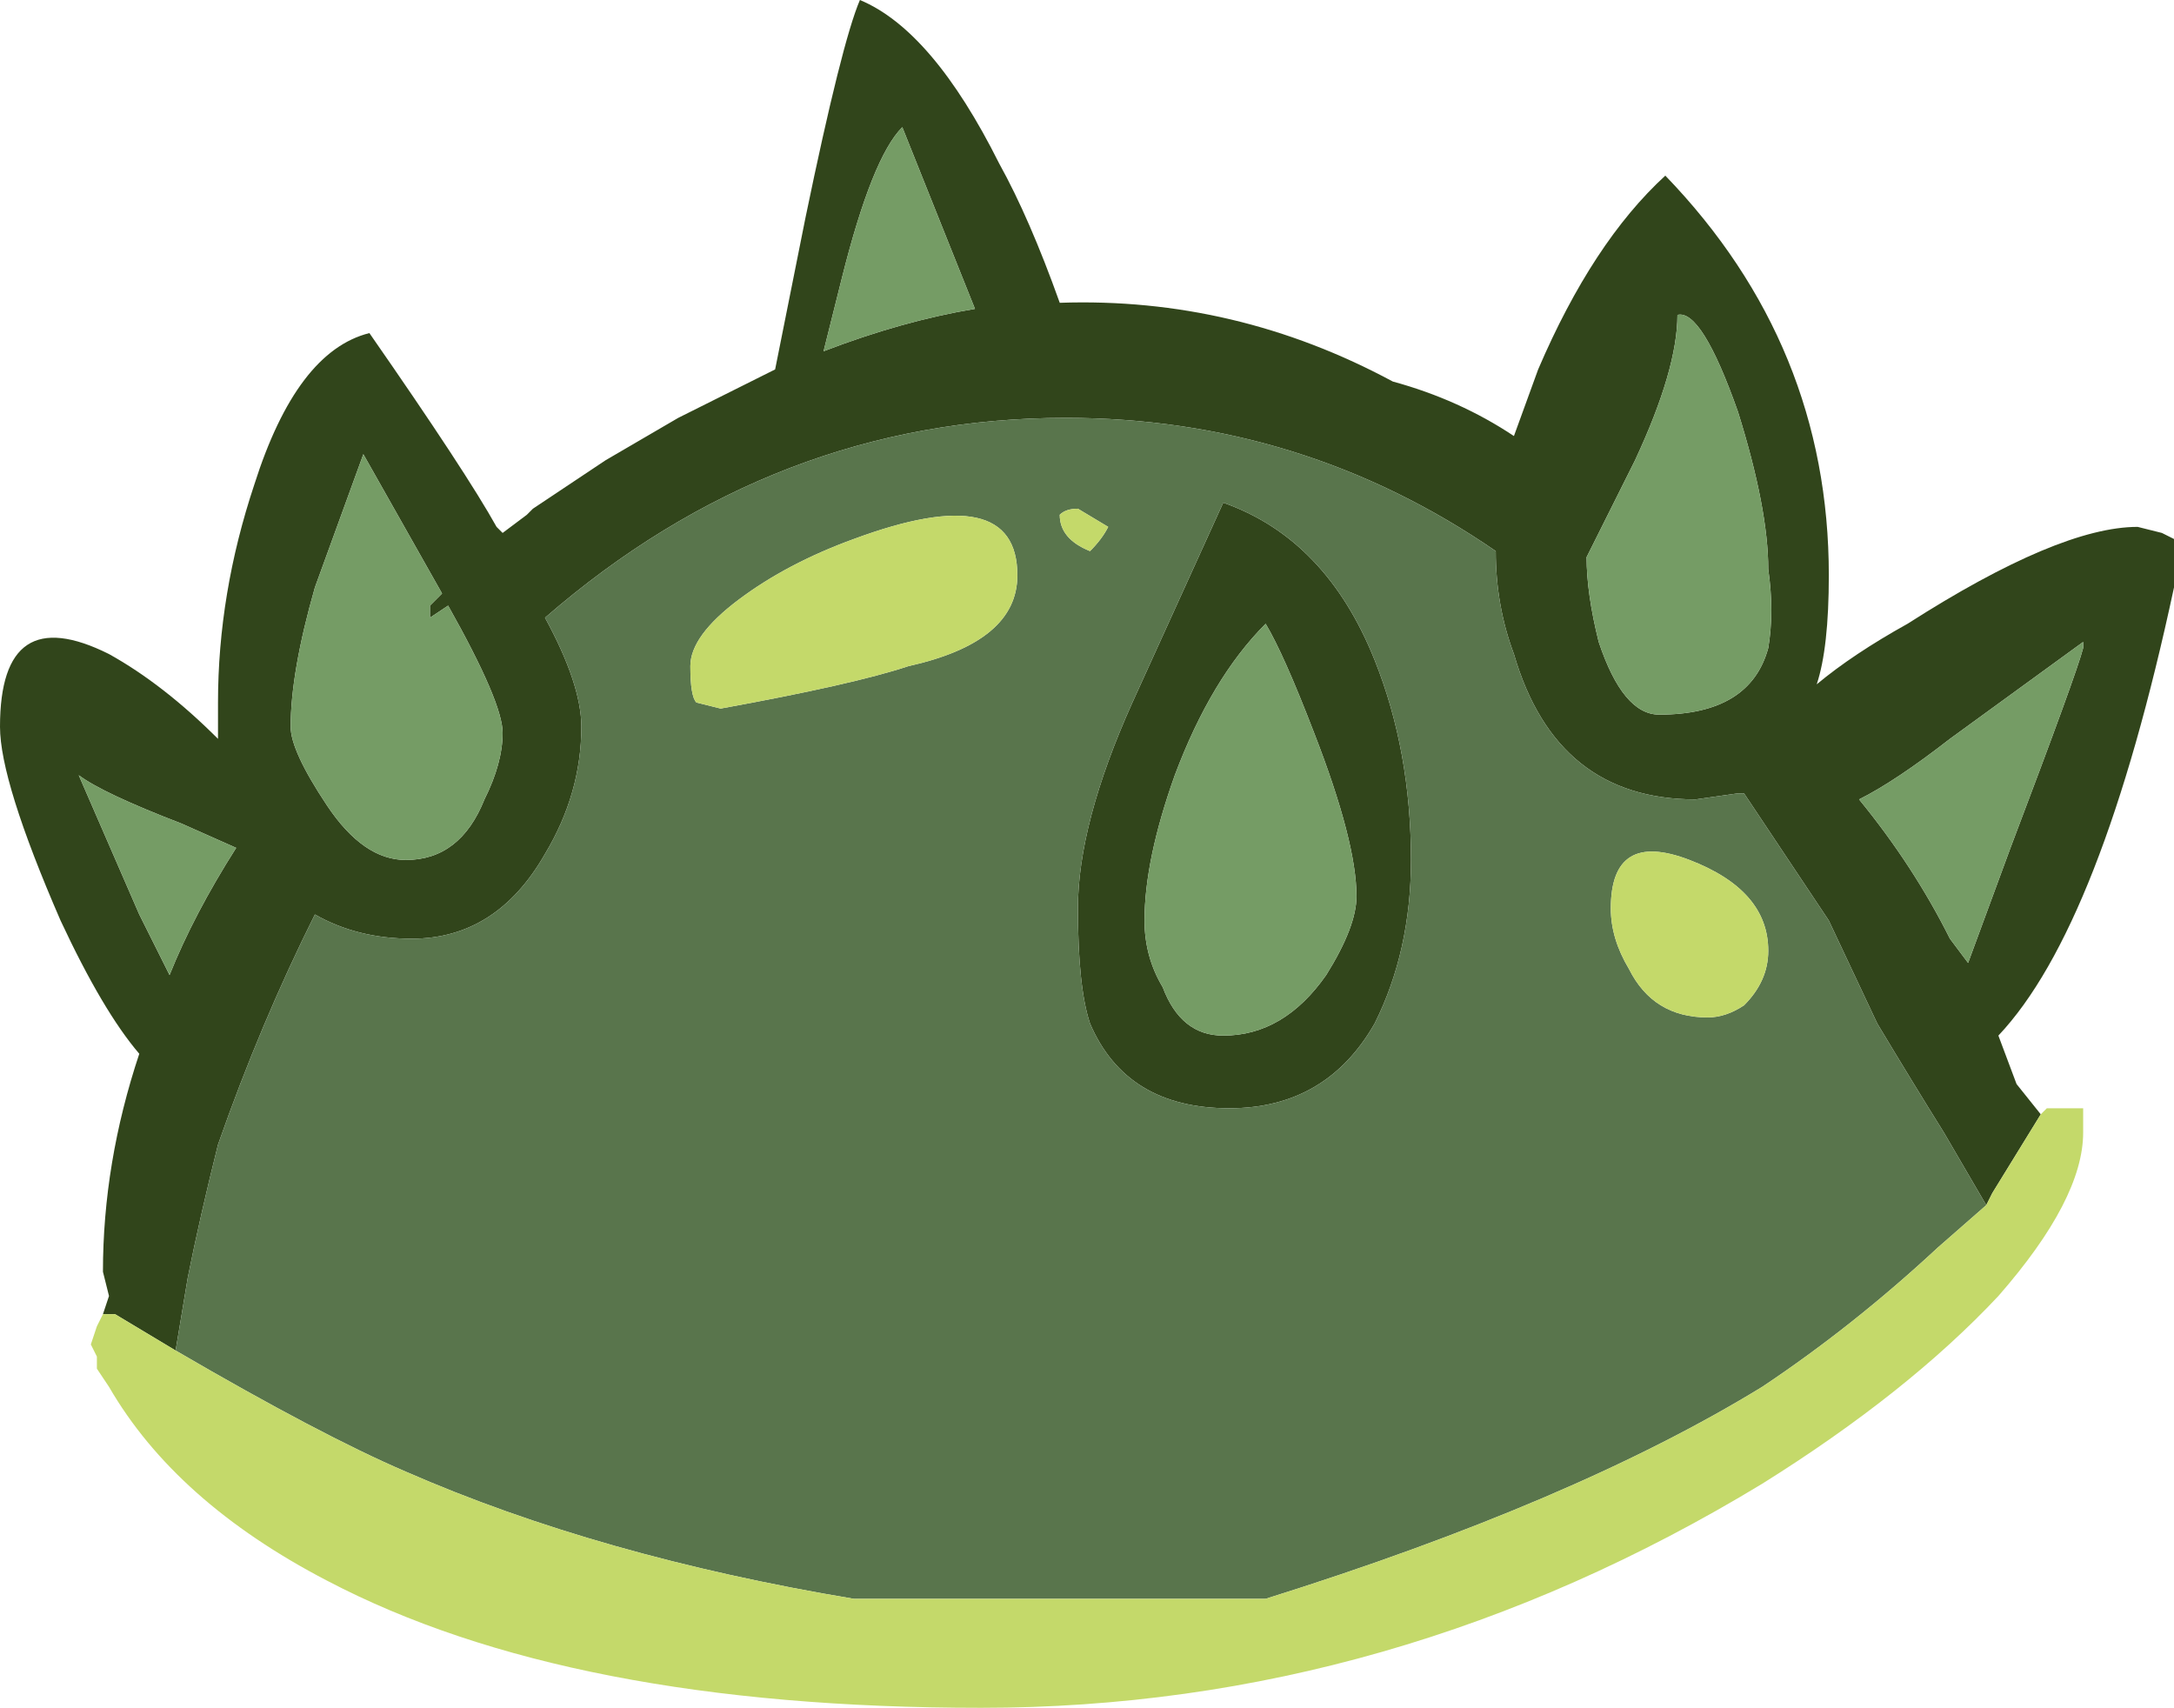 <?xml version="1.0" encoding="UTF-8" standalone="no"?>
<svg xmlns:ffdec="https://www.free-decompiler.com/flash" xmlns:xlink="http://www.w3.org/1999/xlink" ffdec:objectType="shape" height="14.1px" width="17.95px" xmlns="http://www.w3.org/2000/svg">
  <g transform="matrix(1.0, 0.0, 0.0, 1.0, 9.0, 14.1)">
    <path d="M7.1 -8.0 Q6.65 -7.65 6.35 -7.5 6.8 -6.95 7.1 -6.35 L7.25 -6.15 7.6 -7.1 Q8.15 -8.55 8.2 -8.75 L8.2 -8.8 7.1 -8.0 M-8.15 -3.25 L-8.1 -3.4 -8.15 -3.6 Q-8.15 -4.5 -7.85 -5.4 -8.15 -5.75 -8.5 -6.5 -9.0 -7.65 -9.0 -8.1 -9.0 -9.15 -8.1 -8.7 -7.65 -8.45 -7.2 -8.0 L-7.2 -8.3 Q-7.2 -9.2 -6.9 -10.1 -6.55 -11.2 -5.95 -11.35 -5.15 -10.2 -4.9 -9.75 L-4.85 -9.7 -4.65 -9.85 -4.6 -9.9 -4.0 -10.3 -3.4 -10.65 -2.6 -11.05 -2.35 -12.3 Q-2.05 -13.75 -1.9 -14.1 -1.3 -13.85 -0.75 -12.75 -0.5 -12.3 -0.25 -11.6 1.2 -11.65 2.5 -10.95 3.05 -10.8 3.5 -10.5 L3.7 -11.05 Q4.15 -12.1 4.75 -12.65 6.1 -11.25 6.1 -9.35 6.1 -8.75 6.0 -8.45 6.3 -8.7 6.75 -8.95 8.0 -9.75 8.65 -9.75 L8.85 -9.7 8.95 -9.65 8.95 -9.25 Q8.35 -6.45 7.5 -5.55 L7.65 -5.15 7.85 -4.9 7.45 -4.25 7.4 -4.15 7.05 -4.75 Q6.8 -5.15 6.5 -5.65 L6.1 -6.5 5.4 -7.55 5.35 -7.55 5.0 -7.5 Q3.85 -7.5 3.5 -8.7 3.35 -9.1 3.35 -9.55 1.75 -10.65 -0.2 -10.65 -2.6 -10.65 -4.5 -9.0 -4.2 -8.45 -4.2 -8.1 -4.2 -7.55 -4.5 -7.05 -4.9 -6.35 -5.6 -6.35 -6.05 -6.35 -6.4 -6.55 -6.85 -5.65 -7.2 -4.65 -7.35 -4.05 -7.45 -3.55 L-7.55 -2.95 -8.05 -3.25 -8.15 -3.25 M1.1 -9.95 Q1.95 -9.65 2.35 -8.65 2.65 -7.9 2.65 -7.0 2.65 -6.25 2.35 -5.65 1.95 -4.95 1.15 -4.95 0.3 -4.95 0.0 -5.65 -0.1 -5.95 -0.1 -6.6 -0.1 -7.3 0.35 -8.3 L1.1 -9.95 M1.45 -8.95 Q1.0 -8.5 0.7 -7.7 0.45 -7.0 0.45 -6.5 0.45 -6.2 0.6 -5.95 0.75 -5.55 1.1 -5.55 1.6 -5.55 1.95 -6.05 2.2 -6.45 2.2 -6.7 2.2 -7.15 1.85 -8.05 1.6 -8.7 1.45 -8.95 M4.85 -11.5 Q4.85 -11.05 4.5 -10.3 L4.1 -9.5 Q4.1 -9.2 4.2 -8.8 4.4 -8.2 4.7 -8.2 5.45 -8.2 5.6 -8.75 5.65 -9.05 5.6 -9.4 5.6 -9.9 5.35 -10.7 5.05 -11.55 4.85 -11.5 M-2.05 -11.8 L-2.2 -11.2 Q-1.55 -11.45 -0.95 -11.55 L-1.55 -13.05 Q-1.8 -12.8 -2.05 -11.8 M-5.3 -9.1 L-5.45 -9.0 -5.45 -9.1 -5.35 -9.2 -6.0 -10.35 -6.4 -9.25 Q-6.6 -8.55 -6.6 -8.1 -6.6 -7.9 -6.3 -7.45 -6.0 -7.0 -5.65 -7.0 -5.2 -7.0 -5.0 -7.5 -4.85 -7.8 -4.85 -8.05 -4.85 -8.3 -5.3 -9.1 M-7.5 -7.3 Q-8.15 -7.55 -8.35 -7.7 L-7.85 -6.55 -7.6 -6.05 Q-7.4 -6.55 -7.05 -7.1 L-7.5 -7.3" fill="#31451b" fill-rule="evenodd" stroke="none"/>
    <path d="M7.1 -8.0 L8.2 -8.8 8.2 -8.75 Q8.15 -8.55 7.6 -7.1 L7.25 -6.15 7.1 -6.35 Q6.8 -6.95 6.35 -7.5 6.65 -7.65 7.1 -8.0 M4.85 -11.5 Q5.05 -11.55 5.35 -10.7 5.6 -9.9 5.6 -9.4 5.65 -9.05 5.6 -8.75 5.45 -8.2 4.7 -8.2 4.4 -8.2 4.2 -8.8 4.1 -9.2 4.1 -9.5 L4.5 -10.3 Q4.85 -11.05 4.85 -11.5 M1.45 -8.95 Q1.6 -8.7 1.85 -8.05 2.2 -7.15 2.2 -6.7 2.2 -6.45 1.95 -6.05 1.6 -5.55 1.1 -5.55 0.75 -5.55 0.6 -5.95 0.45 -6.2 0.45 -6.5 0.45 -7.0 0.7 -7.7 1.0 -8.5 1.45 -8.95 M-2.05 -11.8 Q-1.8 -12.8 -1.55 -13.05 L-0.95 -11.55 Q-1.55 -11.45 -2.2 -11.2 L-2.05 -11.8 M-5.3 -9.1 Q-4.85 -8.3 -4.85 -8.05 -4.85 -7.8 -5.0 -7.5 -5.2 -7.0 -5.65 -7.0 -6.0 -7.0 -6.3 -7.45 -6.6 -7.9 -6.6 -8.1 -6.6 -8.55 -6.4 -9.25 L-6.0 -10.35 -5.35 -9.2 -5.45 -9.1 -5.45 -9.0 -5.3 -9.1 M-7.5 -7.3 L-7.05 -7.1 Q-7.4 -6.55 -7.6 -6.05 L-7.85 -6.55 -8.35 -7.7 Q-8.15 -7.55 -7.5 -7.3" fill="#759c65" fill-rule="evenodd" stroke="none"/>
    <path d="M-7.55 -2.95 L-7.45 -3.55 Q-7.35 -4.05 -7.2 -4.65 -6.85 -5.65 -6.4 -6.55 -6.05 -6.35 -5.6 -6.35 -4.9 -6.35 -4.5 -7.05 -4.2 -7.55 -4.2 -8.1 -4.2 -8.45 -4.5 -9.0 -2.6 -10.65 -0.2 -10.65 1.75 -10.65 3.35 -9.55 3.35 -9.1 3.5 -8.7 3.85 -7.5 5.0 -7.5 L5.35 -7.55 5.4 -7.55 6.1 -6.5 6.5 -5.65 Q6.8 -5.15 7.05 -4.75 L7.4 -4.15 7.0 -3.8 Q6.3 -3.15 5.55 -2.65 4.0 -1.7 1.45 -0.9 L-1.95 -0.9 Q-4.05 -1.25 -5.65 -1.95 -6.35 -2.25 -7.55 -2.95 M0.0 -9.55 Q0.1 -9.65 0.15 -9.75 L-0.1 -9.9 Q-0.2 -9.9 -0.25 -9.85 -0.25 -9.65 0.0 -9.55 M1.1 -9.95 L0.35 -8.3 Q-0.1 -7.3 -0.1 -6.6 -0.1 -5.95 0.0 -5.65 0.3 -4.95 1.15 -4.95 1.95 -4.95 2.35 -5.65 2.65 -6.25 2.65 -7.0 2.65 -7.9 2.35 -8.65 1.95 -9.65 1.1 -9.95 M5.4 -5.8 Q5.6 -6.0 5.6 -6.25 5.6 -6.75 4.95 -7.0 4.3 -7.25 4.3 -6.6 4.3 -6.35 4.45 -6.1 4.65 -5.7 5.1 -5.7 5.25 -5.7 5.4 -5.8 M-3.25 -8.3 L-3.05 -8.25 Q-1.95 -8.45 -1.5 -8.6 -0.6 -8.8 -0.6 -9.35 -0.6 -10.15 -1.95 -9.65 -2.5 -9.45 -2.9 -9.15 -3.3 -8.85 -3.3 -8.6 -3.3 -8.35 -3.25 -8.3" fill="#59754c" fill-rule="evenodd" stroke="none"/>
    <path d="M7.85 -4.9 L7.9 -4.95 8.2 -4.95 8.2 -4.75 Q8.2 -4.2 7.5 -3.4 6.75 -2.6 5.55 -1.85 2.5 0.0 -0.9 0.0 -4.3 0.0 -6.3 -1.05 -7.55 -1.7 -8.1 -2.65 L-8.2 -2.8 -8.2 -2.9 -8.25 -3.0 -8.2 -3.15 -8.15 -3.25 -8.05 -3.25 -7.55 -2.95 Q-6.35 -2.25 -5.65 -1.95 -4.05 -1.25 -1.95 -0.9 L1.45 -0.9 Q4.0 -1.7 5.55 -2.65 6.3 -3.15 7.0 -3.8 L7.4 -4.15 7.45 -4.25 7.85 -4.9 M0.0 -9.55 Q-0.25 -9.65 -0.25 -9.85 -0.2 -9.9 -0.1 -9.9 L0.15 -9.75 Q0.1 -9.65 0.0 -9.55 M5.4 -5.8 Q5.25 -5.7 5.1 -5.7 4.65 -5.7 4.45 -6.1 4.3 -6.35 4.3 -6.6 4.3 -7.25 4.95 -7.0 5.6 -6.75 5.6 -6.25 5.6 -6.0 5.4 -5.8 M-3.25 -8.3 Q-3.3 -8.35 -3.3 -8.6 -3.3 -8.85 -2.9 -9.15 -2.5 -9.45 -1.95 -9.65 -0.6 -10.15 -0.6 -9.35 -0.6 -8.8 -1.5 -8.6 -1.95 -8.45 -3.05 -8.25 L-3.25 -8.3" fill="#c4d96a" fill-rule="evenodd" stroke="none"/>
  </g>
</svg>
